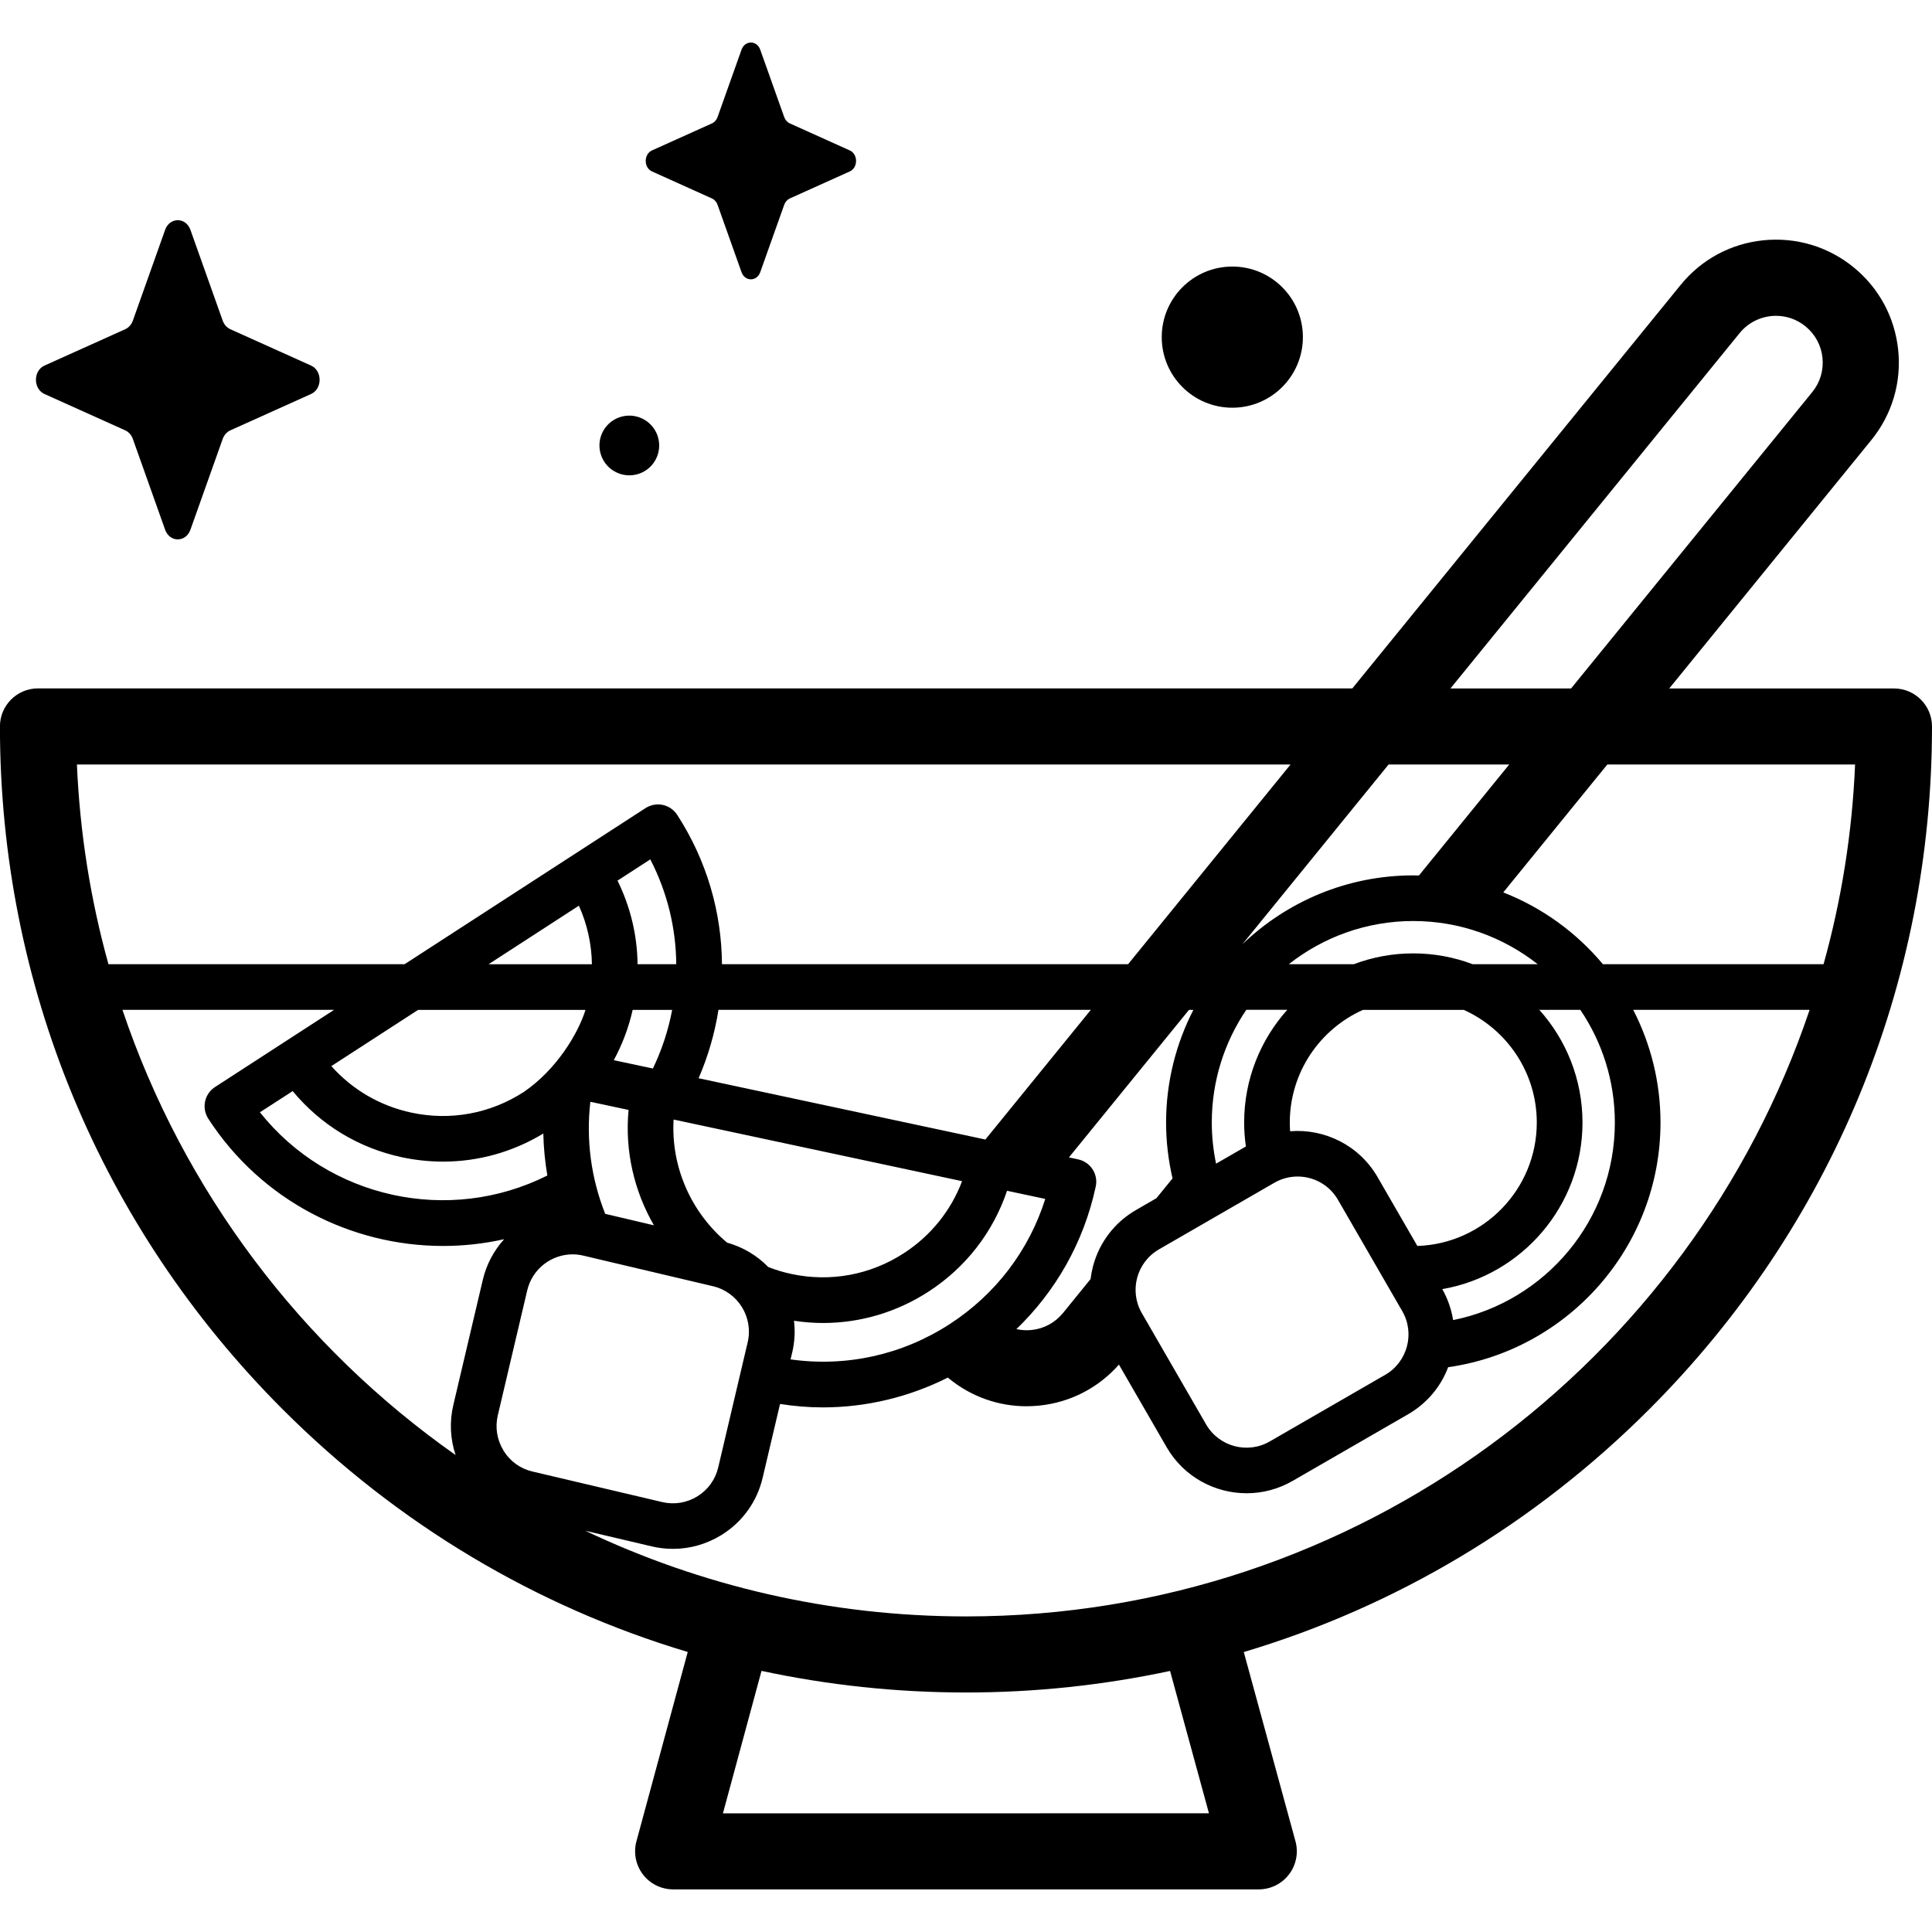 <!-- Generated by IcoMoon.io -->
<svg version="1.1" xmlns="http://www.w3.org/2000/svg" width="32" height="32" viewBox="0 0 32 32">
<title>punch</title>
<path d="M3.154 3.807l0.535 1.505c0.023 0.064 0.068 0.115 0.126 0.141l1.337 0.602c0.189 0.085 0.189 0.386 0 0.471l-1.337 0.602c-0.057 0.026-0.103 0.077-0.126 0.141l-0.535 1.505c-0.076 0.213-0.343 0.213-0.419 0l-0.535-1.505c-0.023-0.064-0.068-0.115-0.126-0.141l-1.337-0.602c-0.189-0.085-0.189-0.386 0-0.471l1.337-0.602c0.057-0.026 0.103-0.077 0.126-0.141l0.535-1.505c0.076-0.213 0.343-0.213 0.419 0z"></path>
<path d="M21.58 5.584c0 0.645-0.523 1.169-1.169 1.169s-1.169-0.523-1.169-1.169c0-0.645 0.523-1.169 1.169-1.169s1.169 0.523 1.169 1.169z"></path>
<path d="M10.905 7.265c0.063 0.266-0.102 0.533-0.368 0.595s-0.532-0.102-0.595-0.368c-0.063-0.266 0.102-0.533 0.368-0.595s0.532 0.102 0.595 0.368z"></path>
<path d="M12.592 0.823l0.397 1.116c0.017 0.048 0.051 0.086 0.093 0.105l0.992 0.447c0.14 0.063 0.14 0.286 0 0.349l-0.992 0.447c-0.042 0.019-0.076 0.057-0.093 0.105l-0.397 1.116c-0.056 0.158-0.254 0.158-0.31 0l-0.397-1.116c-0.017-0.048-0.051-0.086-0.093-0.105l-0.992-0.447c-0.14-0.063-0.14-0.286 0-0.349l0.992-0.447c0.043-0.019 0.076-0.057 0.093-0.105l0.397-1.116c0.056-0.158 0.254-0.158 0.31 0z"></path>
<path d="M32 12.033c0-0.348-0.282-0.63-0.63-0.63h-3.722l3.346-4.113c0.343-0.422 0.502-0.952 0.446-1.493s-0.318-1.028-0.74-1.371c-0.422-0.343-0.952-0.501-1.493-0.446s-1.028 0.318-1.371 0.74l-5.437 6.682h-21.77c-0.348 0-0.63 0.282-0.63 0.63 0 4.274 1.664 8.292 4.686 11.314 1.902 1.902 4.199 3.266 6.706 4.016l-0.85 3.137c-0.051 0.189-0.011 0.392 0.108 0.548s0.304 0.247 0.501 0.247h9.699c0.196 0 0.382-0.092 0.501-0.248s0.159-0.359 0.107-0.549l-0.856-3.134c2.509-0.749 4.809-2.114 6.713-4.018 3.022-3.022 4.686-7.040 4.686-11.314zM30.726 12.663c-0.048 1.14-0.227 2.247-0.522 3.307h-3.655c-0.438-0.524-1.004-0.936-1.65-1.189l1.723-2.118zM26.747 18.593c0 1.615-1.153 2.965-2.679 3.272-0.028-0.178-0.088-0.351-0.179-0.513 1.317-0.228 2.322-1.378 2.322-2.759 0-0.717-0.271-1.371-0.715-1.867h0.679c0.361 0.533 0.572 1.176 0.572 1.867zM18.105 20.967c-0.019 0.073-0.033 0.146-0.042 0.219l-0.456 0.561c-0.131 0.161-0.316 0.261-0.522 0.282-0.085 0.009-0.169 0.003-0.25-0.015 0.642-0.618 1.114-1.427 1.314-2.362 0.044-0.204-0.087-0.405-0.291-0.449l-0.153-0.033 1.988-2.443h0.073c-0.288 0.56-0.452 1.195-0.452 1.867 0 0.318 0.038 0.627 0.107 0.924l-0.267 0.328-0.337 0.195c-0.354 0.204-0.606 0.533-0.712 0.927zM8.34 24.026c-0.108-0.175-0.142-0.382-0.095-0.583l0.488-2.072c0.084-0.355 0.401-0.595 0.751-0.595 0.058 0 0.118 0.007 0.177 0.021l2.149 0.507c0.414 0.098 0.671 0.514 0.574 0.928l-0.488 2.073c-0.047 0.201-0.17 0.371-0.345 0.479s-0.382 0.142-0.583 0.095l-2.149-0.506c-0.201-0.047-0.371-0.17-0.479-0.345zM11.201 15.97h-0.641c-0.005-0.479-0.118-0.95-0.332-1.384l0.543-0.352c0.285 0.551 0.425 1.146 0.43 1.736zM12.725 20.986c-0.182-0.187-0.414-0.329-0.682-0.404-0.589-0.492-0.932-1.245-0.886-2.039l4.778 1.021c-0.185 0.489-0.519 0.905-0.966 1.194-0.554 0.359-1.215 0.481-1.861 0.343-0.133-0.028-0.261-0.067-0.383-0.115zM10.024 20.105c-0.233-0.588-0.319-1.222-0.246-1.856l0.633 0.135c-0.064 0.683 0.094 1.346 0.42 1.911zM11.571 17.859c0.157-0.363 0.268-0.744 0.329-1.133h6.168l-1.747 2.148zM10.814 17.698l-0.648-0.138c0.141-0.259 0.246-0.538 0.313-0.833h0.654c-0.063 0.335-0.17 0.662-0.319 0.971zM9.588 15.001c0.138 0.306 0.211 0.635 0.216 0.97h-1.712zM9.698 16.726c-0.124 0.397-0.482 0.991-1.022 1.36-0.554 0.359-1.214 0.481-1.86 0.343-0.521-0.111-0.981-0.381-1.328-0.771l1.437-0.931h2.773zM4.848 18.072c0.461 0.558 1.091 0.943 1.81 1.096 0.227 0.048 0.455 0.072 0.681 0.072 0.582 0 1.152-0.158 1.66-0.465 0.005 0.235 0.028 0.467 0.067 0.695-1.628 0.817-3.624 0.382-4.761-1.047zM13.121 22.404c0.042-0.178 0.051-0.356 0.030-0.528 0.16 0.024 0.321 0.037 0.48 0.037 0.616 0 1.22-0.177 1.749-0.52 0.617-0.4 1.068-0.984 1.3-1.67l0.633 0.135c-0.27 0.854-0.823 1.581-1.584 2.074-0.788 0.511-1.714 0.713-2.635 0.584zM24.243 16.726c0.713 0.32 1.211 1.036 1.211 1.867 0 1.105-0.881 2.008-1.978 2.044l-0.66-1.142c-0.305-0.527-0.878-0.804-1.448-0.758-0.003-0.047-0.005-0.095-0.005-0.143 0-0.831 0.498-1.547 1.211-1.867h1.669zM20.607 18.593c0 0.135 0.010 0.267 0.029 0.396l-0.494 0.285c-0.046-0.22-0.071-0.448-0.071-0.682 0-0.691 0.211-1.334 0.572-1.867h0.679c-0.444 0.496-0.715 1.15-0.715 1.867zM19.195 20.694l1.913-1.104c0.121-0.070 0.254-0.103 0.384-0.103 0.267 0 0.527 0.138 0.669 0.386l1.065 1.844c0.213 0.368 0.086 0.841-0.282 1.054l-1.913 1.104c-0.368 0.213-0.841 0.086-1.054-0.282l-1.065-1.844c-0.213-0.368-0.086-0.841 0.282-1.054zM24.392 15.97c-0.306-0.115-0.638-0.179-0.984-0.179s-0.677 0.063-0.984 0.179h-1.077c0.568-0.447 1.284-0.715 2.061-0.715s1.493 0.268 2.061 0.715zM28.814 5.517c0.153-0.188 0.377-0.286 0.602-0.286 0.172 0 0.345 0.057 0.488 0.174 0.161 0.131 0.261 0.316 0.282 0.522s-0.039 0.408-0.17 0.568l-3.994 4.908h-1.998zM22.999 12.663h1.998l-1.495 1.838c-0.031-0.001-0.062-0.002-0.093-0.002-1.098 0-2.096 0.435-2.832 1.142zM1.274 12.663h20.101l-2.69 3.307h-6.727c-0.006-0.851-0.246-1.709-0.742-2.474-0.055-0.084-0.14-0.143-0.238-0.164s-0.2-0.002-0.285 0.052l-3.991 2.586h-4.906c-0.294-1.060-0.473-2.166-0.522-3.307zM2.027 16.726h3.507l-1.973 1.279c-0.084 0.055-0.143 0.14-0.164 0.238s-0.002 0.2 0.052 0.285c0.885 1.365 2.373 2.109 3.89 2.109 0.338 0 0.676-0.037 1.011-0.112-0.167 0.185-0.292 0.413-0.353 0.672l-0.488 2.072c-0.066 0.279-0.052 0.565 0.037 0.831-2.548-1.791-4.506-4.367-5.518-7.374zM11.974 30.035l0.639-2.36c1.101 0.236 2.234 0.358 3.387 0.358 1.15 0 2.281-0.122 3.38-0.357l0.644 2.358zM16 26.773c-2.255 0-4.393-0.51-6.306-1.419l1.101 0.259c0.117 0.028 0.236 0.041 0.353 0.041 0.28 0 0.556-0.078 0.801-0.229 0.347-0.215 0.59-0.552 0.683-0.949l0.288-1.222c0.237 0.037 0.472 0.057 0.706 0.057 0.733 0 1.441-0.176 2.074-0.494 0.007 0.006 0.014 0.012 0.021 0.018 0.366 0.298 0.815 0.457 1.281 0.457 0.070 0 0.141-0.004 0.212-0.011 0.514-0.053 0.979-0.293 1.319-0.679l0.79 1.368c0.283 0.49 0.797 0.763 1.325 0.763 0.259 0 0.521-0.066 0.761-0.204l1.913-1.104c0.308-0.178 0.54-0.451 0.664-0.78 1.985-0.281 3.517-1.991 3.517-4.052 0-0.672-0.164-1.307-0.452-1.867h2.922c-1.965 5.833-7.486 10.047-13.973 10.047z"></path>
</svg>
